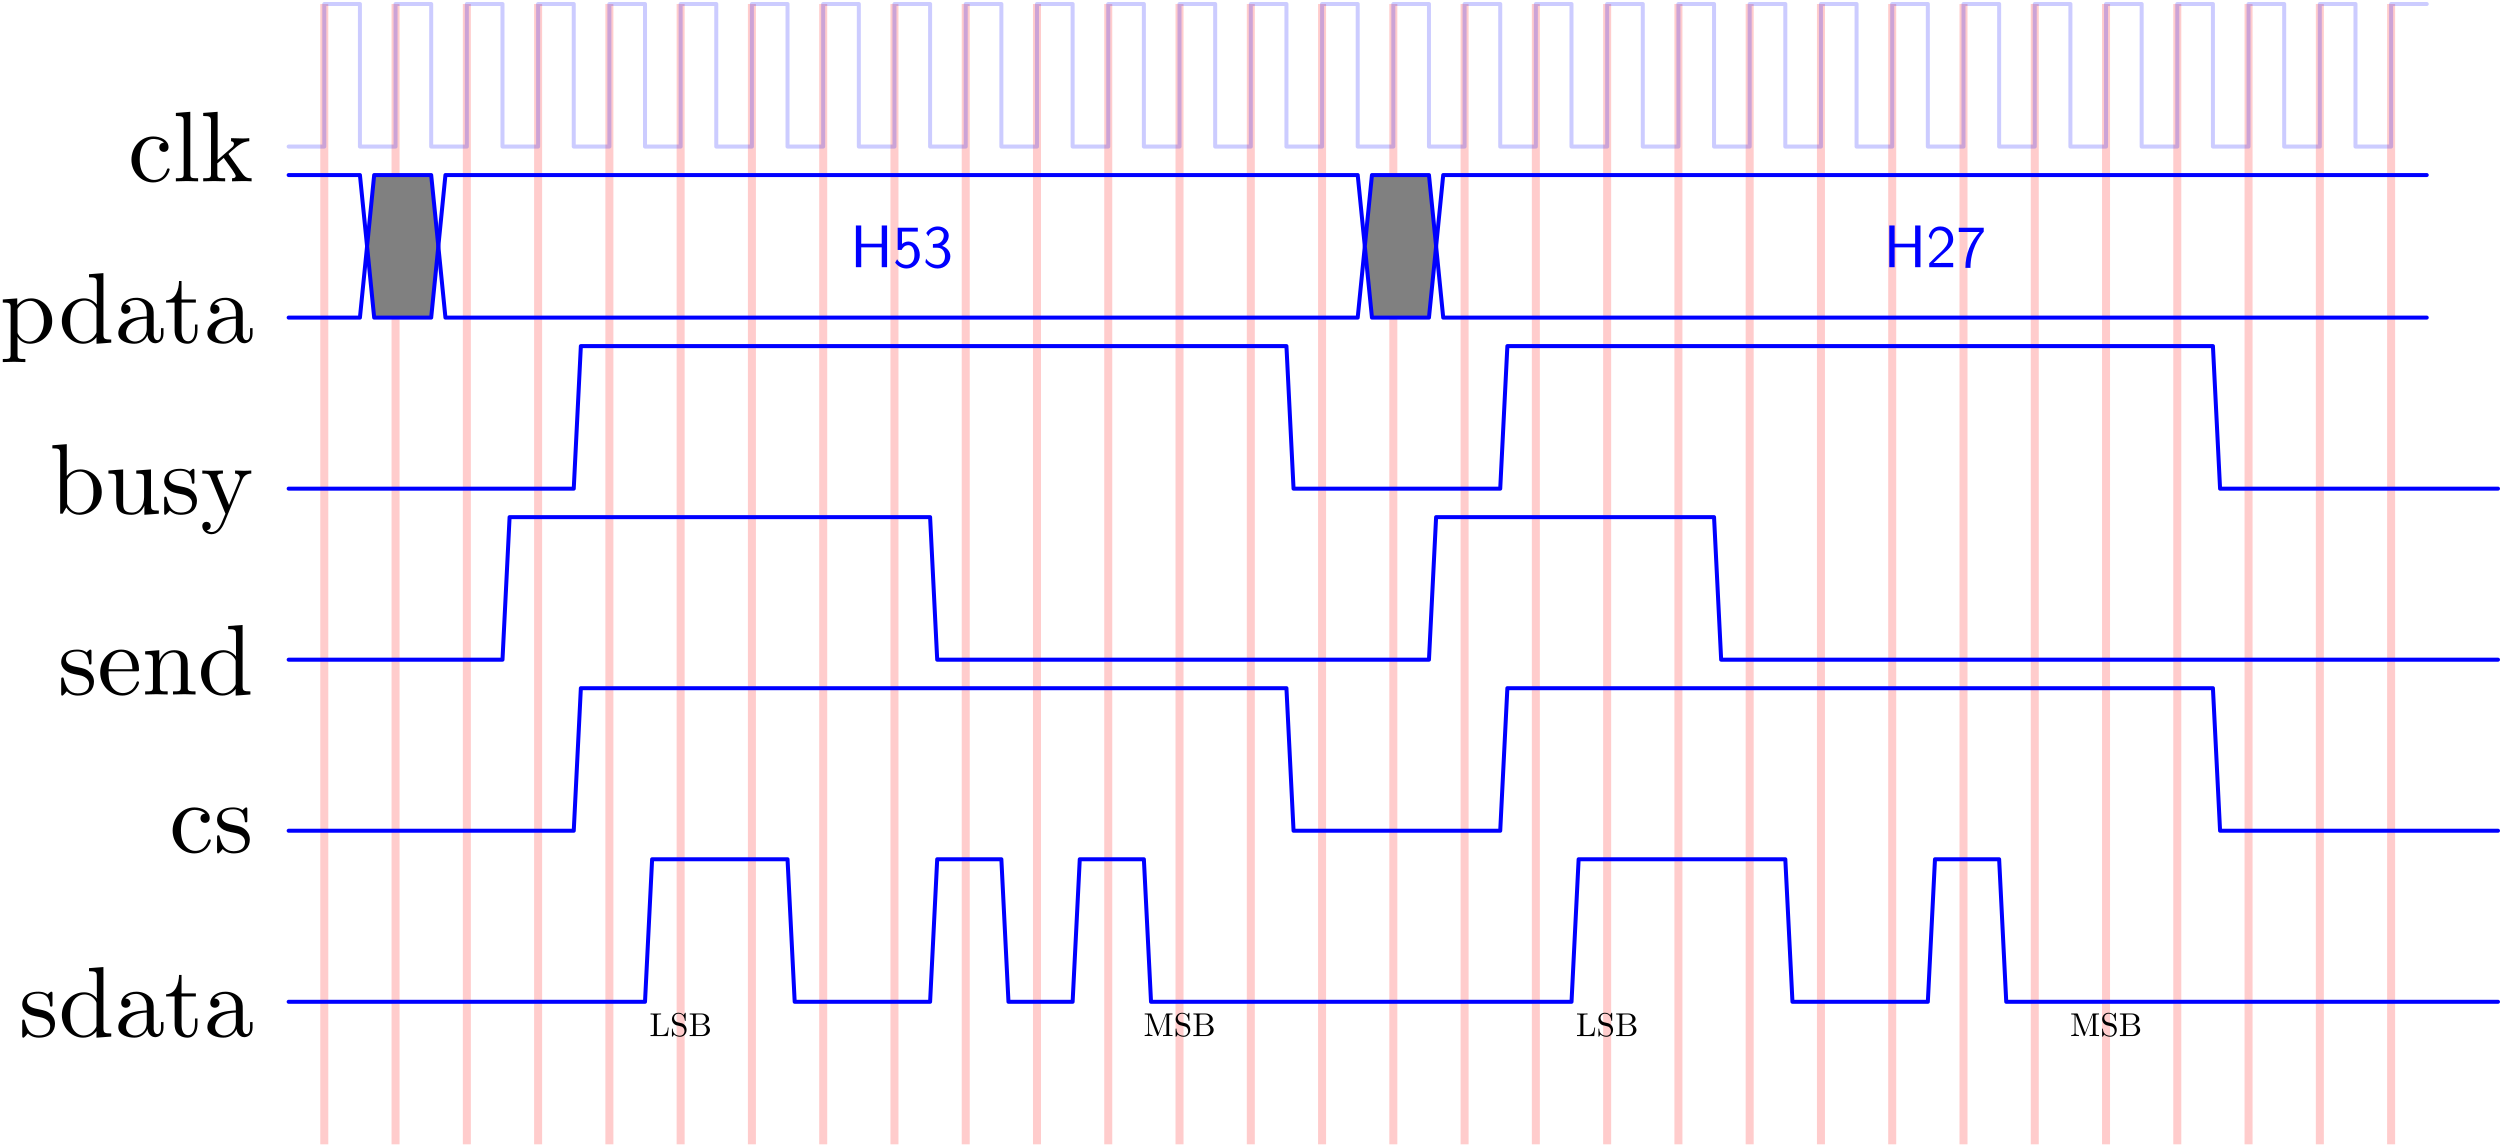 <?xml version='1.0' encoding='UTF-8'?>
<!-- This file was generated by dvisvgm 2.9.1 -->
<svg version='1.1' xmlns='http://www.w3.org/2000/svg' xmlns:xlink='http://www.w3.org/1999/xlink' width='497.18pt' height='228.368pt' viewBox='6.64 -228.367 497.18 228.368'>
<defs>
<path id='g1-66' d='M2.212-3.646V-6.097C2.212-6.426 2.232-6.496 2.7-6.496H3.935C4.902-6.496 5.25-5.649 5.25-5.121C5.25-4.483 4.762-3.646 3.656-3.646H2.212ZM4.563-3.557C5.529-3.746 6.217-4.384 6.217-5.121C6.217-5.988 5.3-6.804 4.005-6.804H.359V-6.496H.598C1.365-6.496 1.385-6.386 1.385-6.027V-.777C1.385-.418 1.365-.309 .598-.309H.359V0H4.264C5.589 0 6.486-.887 6.486-1.823C6.486-2.69 5.669-3.437 4.563-3.557ZM3.945-.309H2.7C2.232-.309 2.212-.379 2.212-.707V-3.427H4.085C5.071-3.427 5.489-2.501 5.489-1.833C5.489-1.126 4.971-.309 3.945-.309Z'/>
<path id='g1-76' d='M5.798-2.57H5.549C5.44-1.554 5.3-.309 3.547-.309H2.73C2.262-.309 2.242-.379 2.242-.707V-6.017C2.242-6.356 2.242-6.496 3.188-6.496H3.517V-6.804C3.158-6.775 2.252-6.775 1.843-6.775C1.455-6.775 .677-6.775 .329-6.804V-6.496H.568C1.335-6.496 1.355-6.386 1.355-6.027V-.777C1.355-.418 1.335-.309 .568-.309H.329V0H5.519L5.798-2.57Z'/>
<path id='g1-77' d='M2.401-6.585C2.311-6.804 2.281-6.804 2.052-6.804H.369V-6.496H.608C1.375-6.496 1.395-6.386 1.395-6.027V-1.046C1.395-.777 1.395-.309 .369-.309V0C.717-.01 1.205-.03 1.534-.03S2.351-.01 2.7 0V-.309C1.674-.309 1.674-.777 1.674-1.046V-6.416H1.684L4.085-.219C4.134-.09 4.184 0 4.284 0C4.394 0 4.423-.08 4.463-.189L6.914-6.496H6.924V-.777C6.924-.418 6.904-.309 6.137-.309H5.898V0C6.267-.03 6.944-.03 7.333-.03S8.389-.03 8.757 0V-.309H8.518C7.751-.309 7.731-.418 7.731-.777V-6.027C7.731-6.386 7.751-6.496 8.518-6.496H8.757V-6.804H7.073C6.814-6.804 6.814-6.795 6.745-6.615L4.563-1.006L2.401-6.585Z'/>
<path id='g1-83' d='M3.477-3.866L2.202-4.174C1.584-4.324 1.196-4.862 1.196-5.44C1.196-6.137 1.733-6.745 2.511-6.745C4.174-6.745 4.394-5.111 4.453-4.663C4.463-4.603 4.463-4.543 4.573-4.543C4.702-4.543 4.702-4.593 4.702-4.782V-6.785C4.702-6.954 4.702-7.024 4.593-7.024C4.523-7.024 4.513-7.014 4.443-6.894L4.095-6.326C3.796-6.615 3.387-7.024 2.501-7.024C1.395-7.024 .558-6.147 .558-5.091C.558-4.264 1.086-3.537 1.863-3.268C1.973-3.228 2.481-3.108 3.178-2.939C3.447-2.869 3.746-2.8 4.025-2.431C4.234-2.172 4.334-1.843 4.334-1.514C4.334-.807 3.836-.09 2.999-.09C2.71-.09 1.953-.139 1.425-.628C.847-1.166 .817-1.803 .807-2.162C.797-2.262 .717-2.262 .687-2.262C.558-2.262 .558-2.192 .558-2.012V-.02C.558 .149 .558 .219 .667 .219C.737 .219 .747 .199 .817 .09C.817 .08 .847 .05 1.176-.478C1.484-.139 2.122 .219 3.009 .219C4.174 .219 4.971-.757 4.971-1.853C4.971-2.849 4.314-3.666 3.477-3.866Z'/>
<path id='g1-97' d='M3.318-.757C3.357-.359 3.626 .06 4.095 .06C4.304 .06 4.912-.08 4.912-.887V-1.445H4.663V-.887C4.663-.309 4.413-.249 4.304-.249C3.975-.249 3.935-.697 3.935-.747V-2.74C3.935-3.158 3.935-3.547 3.577-3.915C3.188-4.304 2.69-4.463 2.212-4.463C1.395-4.463 .707-3.995 .707-3.337C.707-3.039 .907-2.869 1.166-2.869C1.445-2.869 1.624-3.068 1.624-3.328C1.624-3.447 1.574-3.776 1.116-3.786C1.385-4.134 1.873-4.244 2.192-4.244C2.68-4.244 3.248-3.856 3.248-2.969V-2.6C2.74-2.57 2.042-2.54 1.415-2.242C.667-1.903 .418-1.385 .418-.946C.418-.139 1.385 .11 2.012 .11C2.67 .11 3.128-.289 3.318-.757ZM3.248-2.391V-1.395C3.248-.448 2.531-.11 2.082-.11C1.594-.11 1.186-.458 1.186-.956C1.186-1.504 1.604-2.331 3.248-2.391Z'/>
<path id='g1-98' d='M1.714-3.756V-6.914L.279-6.804V-6.496C.976-6.496 1.056-6.426 1.056-5.938V0H1.305C1.315-.01 1.395-.149 1.664-.618C1.813-.389 2.232 .11 2.969 .11C4.154 .11 5.191-.867 5.191-2.152C5.191-3.417 4.214-4.403 3.078-4.403C2.301-4.403 1.873-3.935 1.714-3.756ZM1.743-1.136V-3.188C1.743-3.377 1.743-3.387 1.853-3.547C2.242-4.105 2.79-4.184 3.029-4.184C3.477-4.184 3.836-3.925 4.075-3.547C4.334-3.138 4.364-2.57 4.364-2.162C4.364-1.793 4.344-1.196 4.055-.747C3.846-.438 3.467-.11 2.929-.11C2.481-.11 2.122-.349 1.883-.717C1.743-.927 1.743-.956 1.743-1.136Z'/>
<path id='g1-99' d='M1.166-2.172C1.166-3.796 1.983-4.214 2.511-4.214C2.6-4.214 3.228-4.204 3.577-3.846C3.168-3.816 3.108-3.517 3.108-3.387C3.108-3.128 3.288-2.929 3.567-2.929C3.826-2.929 4.025-3.098 4.025-3.397C4.025-4.075 3.268-4.463 2.501-4.463C1.255-4.463 .339-3.387 .339-2.152C.339-.877 1.325 .11 2.481 .11C3.816 .11 4.134-1.086 4.134-1.186S4.035-1.285 4.005-1.285C3.915-1.285 3.895-1.245 3.875-1.186C3.587-.259 2.939-.139 2.57-.139C2.042-.139 1.166-.568 1.166-2.172Z'/>
<path id='g1-100' d='M3.786-.548V.11L5.25 0V-.309C4.553-.309 4.473-.379 4.473-.867V-6.914L3.039-6.804V-6.496C3.736-6.496 3.816-6.426 3.816-5.938V-3.786C3.527-4.144 3.098-4.403 2.56-4.403C1.385-4.403 .339-3.427 .339-2.142C.339-.877 1.315 .11 2.451 .11C3.088 .11 3.537-.229 3.786-.548ZM3.786-3.218V-1.176C3.786-.996 3.786-.976 3.676-.807C3.377-.329 2.929-.11 2.501-.11C2.052-.11 1.694-.369 1.455-.747C1.196-1.156 1.166-1.724 1.166-2.132C1.166-2.501 1.186-3.098 1.474-3.547C1.684-3.856 2.062-4.184 2.6-4.184C2.949-4.184 3.367-4.035 3.676-3.587C3.786-3.417 3.786-3.397 3.786-3.218Z'/>
<path id='g1-101' d='M1.116-2.511C1.176-3.995 2.012-4.244 2.351-4.244C3.377-4.244 3.477-2.899 3.477-2.511H1.116ZM1.106-2.301H3.885C4.105-2.301 4.134-2.301 4.134-2.511C4.134-3.497 3.597-4.463 2.351-4.463C1.196-4.463 .279-3.437 .279-2.192C.279-.857 1.325 .11 2.471 .11C3.686 .11 4.134-.996 4.134-1.186C4.134-1.285 4.055-1.305 4.005-1.305C3.915-1.305 3.895-1.245 3.875-1.166C3.527-.139 2.63-.139 2.531-.139C2.032-.139 1.634-.438 1.405-.807C1.106-1.285 1.106-1.943 1.106-2.301Z'/>
<path id='g1-107' d='M1.056-.757C1.056-.309 .946-.309 .279-.309V0C.608-.01 1.076-.03 1.365-.03C1.664-.03 2.062-.02 2.461 0V-.309C1.793-.309 1.684-.309 1.684-.757V-1.783L2.321-2.331C3.088-1.275 3.507-.717 3.507-.538C3.507-.349 3.337-.309 3.148-.309V0C3.427-.01 4.015-.03 4.224-.03C4.513-.03 4.802-.02 5.091 0V-.309C4.722-.309 4.503-.309 4.125-.837L2.859-2.62C2.849-2.64 2.8-2.7 2.8-2.73C2.8-2.77 3.507-3.367 3.606-3.447C4.234-3.955 4.653-3.975 4.862-3.985V-4.294C4.573-4.264 4.443-4.264 4.164-4.264C3.806-4.264 3.188-4.284 3.049-4.294V-3.985C3.238-3.975 3.337-3.866 3.337-3.736C3.337-3.537 3.198-3.417 3.118-3.347L1.714-2.132V-6.914L.279-6.804V-6.496C.976-6.496 1.056-6.426 1.056-5.938V-.757Z'/>
<path id='g1-108' d='M1.763-6.914L.329-6.804V-6.496C1.026-6.496 1.106-6.426 1.106-5.938V-.757C1.106-.309 .996-.309 .329-.309V0C.658-.01 1.186-.03 1.435-.03S2.172-.01 2.54 0V-.309C1.873-.309 1.763-.309 1.763-.757V-6.914Z'/>
<path id='g1-110' d='M1.096-3.427V-.757C1.096-.309 .986-.309 .319-.309V0C.667-.01 1.176-.03 1.445-.03C1.704-.03 2.222-.01 2.56 0V-.309C1.893-.309 1.783-.309 1.783-.757V-2.59C1.783-3.626 2.491-4.184 3.128-4.184C3.756-4.184 3.866-3.646 3.866-3.078V-.757C3.866-.309 3.756-.309 3.088-.309V0C3.437-.01 3.945-.03 4.214-.03C4.473-.03 4.991-.01 5.33 0V-.309C4.812-.309 4.563-.309 4.553-.608V-2.511C4.553-3.367 4.553-3.676 4.244-4.035C4.105-4.204 3.776-4.403 3.198-4.403C2.471-4.403 2.002-3.975 1.724-3.357V-4.403L.319-4.294V-3.985C1.016-3.985 1.096-3.915 1.096-3.427Z'/>
<path id='g1-112' d='M1.714-3.746V-4.403L.279-4.294V-3.985C.986-3.985 1.056-3.925 1.056-3.487V1.176C1.056 1.624 .946 1.624 .279 1.624V1.933C.618 1.923 1.136 1.903 1.395 1.903C1.664 1.903 2.172 1.923 2.521 1.933V1.624C1.853 1.624 1.743 1.624 1.743 1.176V-.498V-.588C1.793-.428 2.212 .11 2.969 .11C4.154 .11 5.191-.867 5.191-2.152C5.191-3.417 4.224-4.403 3.108-4.403C2.331-4.403 1.913-3.965 1.714-3.746ZM1.743-1.136V-3.357C2.032-3.866 2.521-4.154 3.029-4.154C3.756-4.154 4.364-3.278 4.364-2.152C4.364-.946 3.666-.11 2.929-.11C2.531-.11 2.152-.309 1.883-.717C1.743-.927 1.743-.936 1.743-1.136Z'/>
<path id='g1-115' d='M2.072-1.933C2.291-1.893 3.108-1.733 3.108-1.016C3.108-.508 2.76-.11 1.983-.11C1.146-.11 .787-.677 .598-1.524C.568-1.654 .558-1.694 .458-1.694C.329-1.694 .329-1.624 .329-1.445V-.13C.329 .04 .329 .11 .438 .11C.488 .11 .498 .1 .687-.09C.707-.11 .707-.13 .887-.319C1.325 .1 1.773 .11 1.983 .11C3.128 .11 3.587-.558 3.587-1.275C3.587-1.803 3.288-2.102 3.168-2.222C2.839-2.54 2.451-2.62 2.032-2.7C1.474-2.809 .807-2.939 .807-3.517C.807-3.866 1.066-4.274 1.923-4.274C3.019-4.274 3.068-3.377 3.088-3.068C3.098-2.979 3.188-2.979 3.208-2.979C3.337-2.979 3.337-3.029 3.337-3.218V-4.224C3.337-4.394 3.337-4.463 3.228-4.463C3.178-4.463 3.158-4.463 3.029-4.344C2.999-4.304 2.899-4.214 2.859-4.184C2.481-4.463 2.072-4.463 1.923-4.463C.707-4.463 .329-3.796 .329-3.238C.329-2.889 .488-2.61 .757-2.391C1.076-2.132 1.355-2.072 2.072-1.933Z'/>
<path id='g1-116' d='M1.724-3.985H3.148V-4.294H1.724V-6.127H1.474C1.465-5.31 1.166-4.244 .189-4.204V-3.985H1.036V-1.235C1.036-.01 1.963 .11 2.321 .11C3.029 .11 3.308-.598 3.308-1.235V-1.803H3.059V-1.255C3.059-.518 2.76-.139 2.391-.139C1.724-.139 1.724-1.046 1.724-1.215V-3.985Z'/>
<path id='g1-117' d='M3.895-.787V.11L5.33 0V-.309C4.633-.309 4.553-.379 4.553-.867V-4.403L3.088-4.294V-3.985C3.786-3.985 3.866-3.915 3.866-3.427V-1.654C3.866-.787 3.387-.11 2.66-.11C1.823-.11 1.783-.578 1.783-1.096V-4.403L.319-4.294V-3.985C1.096-3.985 1.096-3.955 1.096-3.068V-1.574C1.096-.797 1.096 .11 2.61 .11C3.168 .11 3.606-.169 3.895-.787Z'/>
<path id='g1-121' d='M4.134-3.347C4.394-3.975 4.902-3.985 5.061-3.985V-4.294C4.832-4.274 4.543-4.264 4.314-4.264C4.134-4.264 3.666-4.284 3.447-4.294V-3.985C3.756-3.975 3.915-3.806 3.915-3.557C3.915-3.457 3.905-3.437 3.856-3.318L2.849-.867L1.743-3.547C1.704-3.646 1.684-3.686 1.684-3.726C1.684-3.985 2.052-3.985 2.242-3.985V-4.294C1.983-4.284 1.325-4.264 1.156-4.264C.887-4.264 .488-4.274 .189-4.294V-3.985C.667-3.985 .857-3.985 .996-3.636L2.491 0C2.441 .13 2.301 .458 2.242 .588C2.022 1.136 1.743 1.823 1.106 1.823C1.056 1.823 .827 1.823 .638 1.644C.946 1.604 1.026 1.385 1.026 1.225C1.026 .966 .837 .807 .608 .807C.408 .807 .189 .936 .189 1.235C.189 1.684 .608 2.042 1.106 2.042C1.733 2.042 2.142 1.474 2.381 .907L4.134-3.347Z'/>
<path id='g0-50' d='M1.733-1.873L.498-.638V0H4.473V-.707H2.66C2.54-.707 2.421-.697 2.301-.697H1.215C1.534-.976 2.291-1.724 2.6-2.012C2.79-2.192 3.298-2.61 3.487-2.79C3.935-3.238 4.473-3.766 4.473-4.613C4.473-5.758 3.666-6.755 2.351-6.755C1.215-6.755 .658-5.978 .418-5.121C.538-4.951 .588-4.892 .608-4.862C.628-4.842 .727-4.712 .827-4.573C1.026-5.34 1.305-6.117 2.212-6.117C3.148-6.117 3.656-5.37 3.656-4.593C3.656-3.746 3.088-3.178 2.501-2.58L1.733-1.873Z'/>
<path id='g0-51' d='M.917-5.121C1.205-5.818 1.853-6.177 2.461-6.177C2.979-6.177 3.467-5.878 3.467-5.24C3.467-4.633 3.059-4.045 2.451-3.905C2.391-3.895 2.371-3.895 1.664-3.836V-3.228H2.371C3.447-3.228 3.666-2.301 3.666-1.803C3.666-1.026 3.208-.389 2.441-.389C1.753-.389 .966-.737 .528-1.415L.418-.817C1.146 .12 2.062 .219 2.461 .219C3.676 .219 4.553-.747 4.553-1.793C4.553-2.7 3.856-3.318 3.178-3.527C3.935-3.935 4.284-4.613 4.284-5.24C4.284-6.097 3.457-6.755 2.471-6.755C1.704-6.755 .976-6.356 .558-5.659L.917-5.121Z'/>
<path id='g0-53' d='M1.524-5.898H4.144V-6.535H.807V-2.859H1.465C1.634-3.258 2.002-3.646 2.58-3.646C3.049-3.646 3.587-3.238 3.587-2.042C3.587-.389 2.371-.389 2.281-.389C1.614-.389 1.006-.777 .717-1.315L.389-.757C.797-.189 1.484 .219 2.291 .219C3.477 .219 4.473-.767 4.473-2.022C4.473-3.268 3.616-4.254 2.59-4.254C2.192-4.254 1.813-4.105 1.524-3.846V-5.898Z'/>
<path id='g0-55' d='M2.311-5.828C2.431-5.828 2.55-5.838 2.67-5.838H3.875C2.401-4.214 1.514-2.222 1.514 .11H2.351C2.351-2.879 3.776-5.011 4.553-5.888V-6.535H.418V-5.828H2.311Z'/>
<path id='g0-72' d='M6.107-6.914H5.22V-3.895H1.823V-6.914H.936V0H1.823V-3.288H5.22V0H6.107V-6.914Z'/>
</defs>
<g id='page1' transform='matrix(2 0 0 2 0 0)'>
<path d='M35.566-.398V-113.785' stroke='#f00' fill='none' stroke-width='.797' stroke-miterlimit='10' stroke-opacity='.2'/>
<path d='M42.652-.398V-113.785' stroke='#f00' fill='none' stroke-width='.797' stroke-miterlimit='10' stroke-opacity='.2'/>
<path d='M49.742-.398V-113.785' stroke='#f00' fill='none' stroke-width='.797' stroke-miterlimit='10' stroke-opacity='.2'/>
<path d='M56.828-.398V-113.785' stroke='#f00' fill='none' stroke-width='.797' stroke-miterlimit='10' stroke-opacity='.2'/>
<path d='M63.914-.398V-113.785' stroke='#f00' fill='none' stroke-width='.797' stroke-miterlimit='10' stroke-opacity='.2'/>
<path d='M71-.398V-113.785' stroke='#f00' fill='none' stroke-width='.797' stroke-miterlimit='10' stroke-opacity='.2'/>
<path d='M78.086-.398V-113.785' stroke='#f00' fill='none' stroke-width='.797' stroke-miterlimit='10' stroke-opacity='.2'/>
<path d='M85.176-.398V-113.785' stroke='#f00' fill='none' stroke-width='.797' stroke-miterlimit='10' stroke-opacity='.2'/>
<path d='M92.262-.398V-113.785' stroke='#f00' fill='none' stroke-width='.797' stroke-miterlimit='10' stroke-opacity='.2'/>
<path d='M99.348-.398V-113.785' stroke='#f00' fill='none' stroke-width='.797' stroke-miterlimit='10' stroke-opacity='.2'/>
<path d='M106.434-.398V-113.785' stroke='#f00' fill='none' stroke-width='.797' stroke-miterlimit='10' stroke-opacity='.2'/>
<path d='M113.519-.398V-113.785' stroke='#f00' fill='none' stroke-width='.797' stroke-miterlimit='10' stroke-opacity='.2'/>
<path d='M120.606-.398V-113.785' stroke='#f00' fill='none' stroke-width='.797' stroke-miterlimit='10' stroke-opacity='.2'/>
<path d='M127.695-.398V-113.785' stroke='#f00' fill='none' stroke-width='.797' stroke-miterlimit='10' stroke-opacity='.2'/>
<path d='M134.782-.398V-113.785' stroke='#f00' fill='none' stroke-width='.797' stroke-miterlimit='10' stroke-opacity='.2'/>
<path d='M141.867-.398V-113.785' stroke='#f00' fill='none' stroke-width='.797' stroke-miterlimit='10' stroke-opacity='.2'/>
<path d='M148.953-.398V-113.785' stroke='#f00' fill='none' stroke-width='.797' stroke-miterlimit='10' stroke-opacity='.2'/>
<path d='M156.039-.398V-113.785' stroke='#f00' fill='none' stroke-width='.797' stroke-miterlimit='10' stroke-opacity='.2'/>
<path d='M163.129-.398V-113.785' stroke='#f00' fill='none' stroke-width='.797' stroke-miterlimit='10' stroke-opacity='.2'/>
<path d='M170.215-.398V-113.785' stroke='#f00' fill='none' stroke-width='.797' stroke-miterlimit='10' stroke-opacity='.2'/>
<path d='M177.301-.398V-113.785' stroke='#f00' fill='none' stroke-width='.797' stroke-miterlimit='10' stroke-opacity='.2'/>
<path d='M184.387-.398V-113.785' stroke='#f00' fill='none' stroke-width='.797' stroke-miterlimit='10' stroke-opacity='.2'/>
<path d='M191.473-.398V-113.785' stroke='#f00' fill='none' stroke-width='.797' stroke-miterlimit='10' stroke-opacity='.2'/>
<path d='M198.563-.398V-113.785' stroke='#f00' fill='none' stroke-width='.797' stroke-miterlimit='10' stroke-opacity='.2'/>
<path d='M205.649-.398V-113.785' stroke='#f00' fill='none' stroke-width='.797' stroke-miterlimit='10' stroke-opacity='.2'/>
<path d='M212.735-.398V-113.785' stroke='#f00' fill='none' stroke-width='.797' stroke-miterlimit='10' stroke-opacity='.2'/>
<path d='M219.821-.398V-113.785' stroke='#f00' fill='none' stroke-width='.797' stroke-miterlimit='10' stroke-opacity='.2'/>
<path d='M226.907-.398V-113.785' stroke='#f00' fill='none' stroke-width='.797' stroke-miterlimit='10' stroke-opacity='.2'/>
<path d='M233.996-.398V-113.785' stroke='#f00' fill='none' stroke-width='.797' stroke-miterlimit='10' stroke-opacity='.2'/>
<path d='M241.082-.398V-113.785' stroke='#f00' fill='none' stroke-width='.797' stroke-miterlimit='10' stroke-opacity='.2'/>
<path d='M32.023-99.609H35.566V-113.785H39.109V-99.609H42.652V-113.785H46.195V-99.609H49.742V-113.785H53.285V-99.609H56.828V-113.785H60.371V-99.609H63.914V-113.785H67.457V-99.609H71V-113.785H74.543V-99.609H78.086V-113.785H81.629V-99.609H85.172V-113.785H88.719V-99.609H92.262V-113.785H95.805V-99.609H99.348V-113.785H102.891V-99.609H106.434V-113.785H109.977V-99.609H113.519V-113.785H117.062V-99.609H120.606V-113.785H124.152V-99.609H127.695V-113.785H131.238V-99.609H134.782V-113.785H138.325V-99.609H141.867V-113.785H145.41V-99.609H148.953V-113.785H152.496V-99.609H156.039V-113.785H159.582V-99.609H163.129V-113.785H166.672V-99.609H170.215V-113.785H173.758V-99.609H177.301V-113.785H180.844V-99.609H184.387V-113.785H187.93V-99.609H191.473V-113.785H195.016V-99.609H198.563V-113.785H202.106V-99.609H205.649V-113.785H209.192V-99.609H212.735V-113.785H216.278V-99.609H219.821V-113.785H223.364V-99.609H226.907V-113.785H230.45V-99.609H233.992V-113.785H237.539V-99.609H241.082V-113.785H244.625' stroke='#00f' fill='none' stroke-width='.399' stroke-miterlimit='10' stroke-linecap='round' stroke-linejoin='round' stroke-opacity='.2'/>
<path d='M32.023-96.777H39.109L39.82-89.691L39.109-82.602H32.023' stroke='#00f' fill='none' stroke-width='.399' stroke-miterlimit='10' stroke-linecap='round' stroke-linejoin='round'/>
<path d='M39.82-89.691L40.527-96.777H46.195L46.906-89.691L46.195-82.602H40.527L39.82-89.691' fill='#808080'/>
<path d='M39.82-89.691L40.527-96.777H46.195L46.906-89.691L46.195-82.602H40.527L39.82-89.691' stroke='#00f' fill='none' stroke-width='.399' stroke-miterlimit='10' stroke-linecap='round' stroke-linejoin='round'/>
<path d='M46.906-89.691L47.613-96.777H138.325L139.032-89.691L138.325-82.602H47.613L46.906-89.691' stroke='#00f' fill='none' stroke-width='.399' stroke-miterlimit='10' stroke-linecap='round' stroke-linejoin='round'/>
<g fill='#00f' transform='matrix(.6 0 0 .6 68.649 -27.848)'>
<use x='32.024' y='-99.611' xlink:href='#g0-72'/>
<use x='39.081' y='-99.611' xlink:href='#g0-53'/>
<use x='44.062' y='-99.611' xlink:href='#g0-51'/>
</g>
<path d='M139.032-89.691L139.742-96.777H145.41L146.121-89.691L145.41-82.602H139.742L139.032-89.691' fill='#808080'/>
<path d='M139.032-89.691L139.742-96.777H145.41L146.121-89.691L145.41-82.602H139.742L139.032-89.691' stroke='#00f' fill='none' stroke-width='.399' stroke-miterlimit='10' stroke-linecap='round' stroke-linejoin='round'/>
<path d='M146.121-89.691L146.828-96.777H244.625M244.625-82.602H146.828L146.121-89.691' stroke='#00f' fill='none' stroke-width='.399' stroke-miterlimit='10' stroke-linecap='round' stroke-linejoin='round'/>
<g fill='#00f' transform='matrix(.6 0 0 .6 171.406 -27.848)'>
<use x='32.024' y='-99.611' xlink:href='#g0-72'/>
<use x='39.081' y='-99.611' xlink:href='#g0-50'/>
<use x='44.062' y='-99.611' xlink:href='#g0-55'/>
</g>
<path d='M32.023-65.594H60.371L61.078-79.769H131.238L131.945-65.594H152.496L153.207-79.769H223.364L224.075-65.594H251.711' stroke='#00f' fill='none' stroke-width='.399' stroke-miterlimit='10' stroke-linecap='round' stroke-linejoin='round'/>
<path d='M32.023-48.586H53.285L53.992-62.762H95.805L96.512-48.586H145.41L146.121-62.762H173.758L174.465-48.586H251.711' stroke='#00f' fill='none' stroke-width='.399' stroke-miterlimit='10' stroke-linecap='round' stroke-linejoin='round'/>
<path d='M32.023-31.578H60.371L61.078-45.754H131.238L131.945-31.578H152.496L153.207-45.754H223.364L224.075-31.578H251.711' stroke='#00f' fill='none' stroke-width='.399' stroke-miterlimit='10' stroke-linecap='round' stroke-linejoin='round'/>
<path d='M32.023-14.57H67.457L68.164-28.742H81.629L82.34-14.57H95.805L96.512-28.742H102.891L103.598-14.57H109.977L110.688-28.742H117.062L117.773-14.57H159.586L160.293-28.742H180.844L181.555-14.57H195.016L195.727-28.742H202.106L202.813-14.57H251.711' stroke='#00f' fill='none' stroke-width='.399' stroke-miterlimit='10' stroke-linecap='round' stroke-linejoin='round'/>
<g transform='matrix(1 0 0 1 -15.973 3.459)'>
<use x='32.024' y='-99.611' xlink:href='#g1-99'/>
<use x='36.452' y='-99.611' xlink:href='#g1-108'/>
<use x='39.219' y='-99.611' xlink:href='#g1-107'/>
</g>
<g transform='matrix(1 0 0 1 -28.704 19.499)'>
<use x='32.024' y='-99.611' xlink:href='#g1-112'/>
<use x='37.835' y='-99.611' xlink:href='#g1-100'/>
<use x='43.37' y='-99.611' xlink:href='#g1-97'/>
<use x='48.351' y='-99.611' xlink:href='#g1-116'/>
<use x='52.226' y='-99.611' xlink:href='#g1-97'/>
</g>
<g transform='matrix(1 0 0 1 -23.777 36.507)'>
<use x='32.024' y='-99.611' xlink:href='#g1-98'/>
<use x='37.559' y='-99.611' xlink:href='#g1-117'/>
<use x='43.093' y='-99.611' xlink:href='#g1-115'/>
<use x='47.023' y='-99.611' xlink:href='#g1-121'/>
</g>
<g transform='matrix(1 0 0 1 -22.947 54.484)'>
<use x='32.024' y='-99.611' xlink:href='#g1-115'/>
<use x='35.953' y='-99.611' xlink:href='#g1-101'/>
<use x='40.381' y='-99.611' xlink:href='#g1-110'/>
<use x='45.916' y='-99.611' xlink:href='#g1-100'/>
</g>
<g transform='matrix(1 0 0 1 -11.877 70.177)'>
<use x='32.024' y='-99.611' xlink:href='#g1-99'/>
<use x='36.452' y='-99.611' xlink:href='#g1-115'/>
</g>
<g transform='matrix(1 0 0 1 -26.822 88.5)'>
<use x='32.024' y='-99.611' xlink:href='#g1-115'/>
<use x='35.953' y='-99.611' xlink:href='#g1-100'/>
<use x='41.488' y='-99.611' xlink:href='#g1-97'/>
<use x='46.47' y='-99.611' xlink:href='#g1-116'/>
<use x='50.344' y='-99.611' xlink:href='#g1-97'/>
</g>
<g transform='matrix(.33 0 0 .33 57.328 21.709)'>
<use x='32.024' y='-99.611' xlink:href='#g1-76'/>
<use x='38.25' y='-99.611' xlink:href='#g1-83'/>
<use x='43.785' y='-99.611' xlink:href='#g1-66'/>
</g>
<g transform='matrix(.33 0 0 .33 106.455 21.709)'>
<use x='32.024' y='-99.611' xlink:href='#g1-77'/>
<use x='41.156' y='-99.611' xlink:href='#g1-83'/>
<use x='46.691' y='-99.611' xlink:href='#g1-66'/>
</g>
<g transform='matrix(.33 0 0 .33 149.454 21.709)'>
<use x='32.024' y='-99.611' xlink:href='#g1-76'/>
<use x='38.25' y='-99.611' xlink:href='#g1-83'/>
<use x='43.785' y='-99.611' xlink:href='#g1-66'/>
</g>
<g transform='matrix(.33 0 0 .33 198.582 21.709)'>
<use x='32.024' y='-99.611' xlink:href='#g1-77'/>
<use x='41.156' y='-99.611' xlink:href='#g1-83'/>
<use x='46.691' y='-99.611' xlink:href='#g1-66'/>
</g>
</g>
</svg>